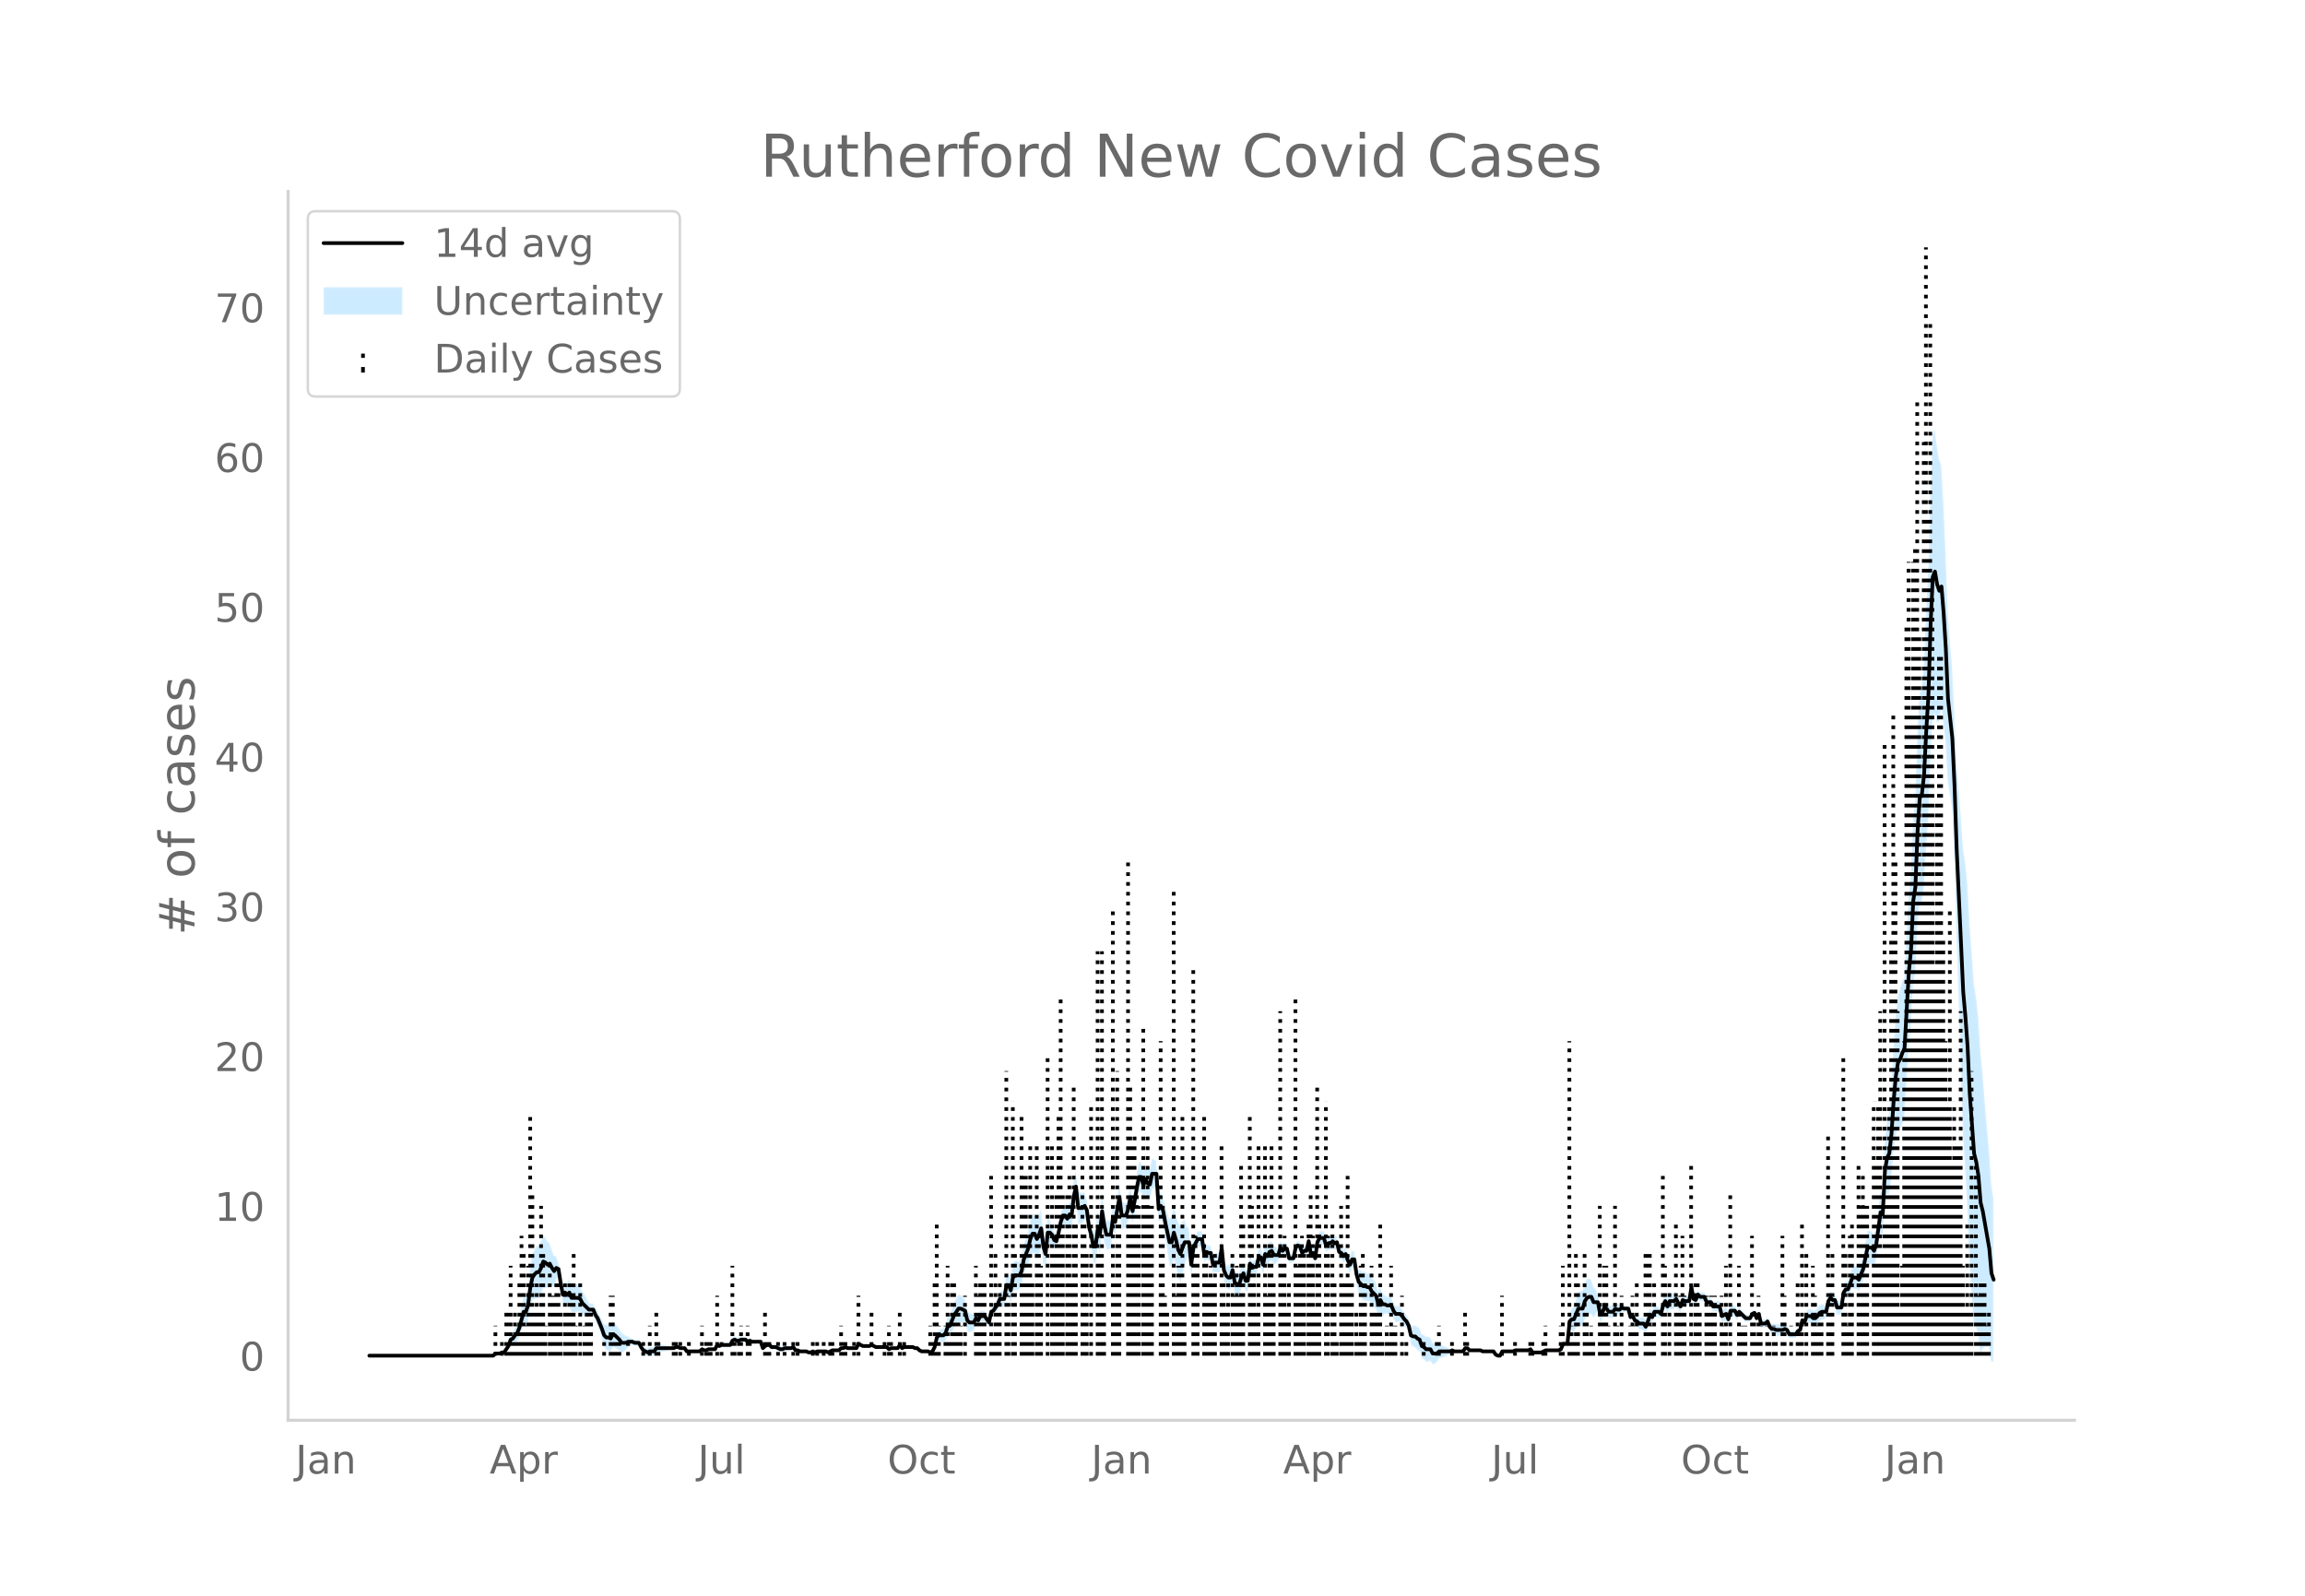 <svg height="864" viewBox="0 0 936 648" width="1248" xmlns="http://www.w3.org/2000/svg" xmlns:xlink="http://www.w3.org/1999/xlink"><defs><style>*{stroke-linecap:butt;stroke-linejoin:round}</style></defs><g id="figure_1"><path d="M0 648h936V0H0z" style="fill:#fff" id="patch_1"/><g id="axes_1"><path d="M117 576.72h725.4V77.76H117z" style="fill:none" id="patch_2"/><g id="PolyCollection_1"><defs><path d="M150.856-97.514H200.293l.882-.637.883.084.883.054.883-.334.883.065.882-1.05.883-.918.883-1.89.883.048.883-.81.882-.448.883-1.634.883-2.666.883-2.135.883.573.882-2.006.883-5.729.883-3.05.883-.497.883-.397.882.105.883-1.623.883-2.628.883.039.883.03.882-1.44.883.663.883.235.883-2.874.883-1.491.882 5.24.883 5.927.883-.17.883 1.517.883-.474.882 2.623.883.08.883-.08.883-.179.883.03.883 1.463.882.605.883.156.883-.256.883-.36.883.121.882 2.373.883 1.6.883 2.486.883 2.781.883 3.314.882 1.355.883.185.883.453.883-1.911.883.218.882.642.883.631.883.96.883-.645.883-.59.882-1.148.883-.597.883-.389.883.402.883.01.882-.01.883 1.904.883 1.385.883.502.883.553.882-.383.883.09.883.05.883-1.35.883-.103.882-.134.883-.174.883-.157.883-.205.883-.294.882-.036.883.009.883-.435.883-.09.883.348.882-.124.883-.241.883 1.544.883.125.883.085.883.06.882.044.883.027.883.015.883-.886.883.414.882-.075.883-.525.883-.04.883-.046.883-.053.882-1.439.883.534.883-.32.883.065.883.025.882-.013.883-.05.883-1.526.883-.284.883.445h.882l.883-.445.883-.077.883-.157.883.835.882-.514.883.37.883-.082.883-.103.883-.137.882-.205.883 3.11.883-.762.883-.39.883.029.882.925.883.01.883-.036.883.485.883.448.882.01.883-.5.883-.108.883-.164.883-.27.882-.44.883 1.36.883-.03.883.412.883.05.883.02.882-.006.883.492.883.055.883-.426.883.435.882-.48.883-.064.883-.087.883-.276.883-.035.882.406.883-.435.883-.386.883.036.883.03h.882l.883-.749.883.093.883-.34.883.466.882.016.883.003.883-.012.883-.026.883-1.619.882.459.883.424.883-.033.883-.06.883-.09.882-.417.883.413.883.435.883-.026.883-.03.882-.033.883-.039.883-.044.883.9.883-.446.882.014.883.005.883-.005.883-1.253.883 1.24.882-.464h3.532l.883.439h.882l.883.934.883.58.883.104.883.08.882.061.883.414.883-.411.883-1.738.883-3.226.882-.294.883.4.883.3.883-.552.883-2.06.882-.056.883-1.727.883-1.676.883-.916.883-1.04.882-.095.883.039.883-.053.883 3.568.883.55.882-.387.883-.48.883-2.25.883.663.883-1.964.882-.054.883-.002.883 1.27.883 1.176.883-4.503.882-.491.883-1.116.883-.865.883-1.626.883.309.882.137.883-4.711.883.497.883 2.33.883-4.613.882-.448.883.011.883-.49.883-1.773.883-4.462.883-1.8.882-1.766.883-3.143.883-1.605.883.06.883 2.236.882-1.771.883-3 .883 6.856.883 2.464.883-9.212.882-.89.883-.233.883 1.532.883-.015.883-3.672.882-3.881.883-1.895.883.533.883 1.527.883-1.376.882.697.883-7.08.883-3.444.883 8.694.883-.08.882-.246.883-1.488.883.69.883 6.654.883 3.659.882 6.087.883.951.883-6.808.883 2.415.883-9.521.882 5.222.883 2.864.883-.182.883-.303.883-7.291.882 1.12.883-5.154.883-3.625.883 7.437.883-.453.882-.677.883-2.538.883-4.545.883 5.648.883-4.137.883-4.94.882-3.827.883-.01.883 3.543.883-2.662.883 1.804.882.572.883-4.387.883-.306.883-.615.883 14.336.882-1.01.883 1.68.883 5.828.883 5.386.883 5.802.882.897.883-3.56.883 3.246.883 4.309.883 1.976.882-3.498.883-3.788.883-2.604.883-.631.883 8.742.882-8.208.883-2.534.883-2.014.883.055.883.051.882 6.381.883-1.33.883.49.883-.028.883 5.324.882-.64.883.124.883.027.883-6.308.883 9.587.882 2.638.883 1.025.883-.124.883-3.707.883 5.617.883.585.882.474.883-3.41.883-1.808.883 2.984.883-.131.882-6.99.883.36.883-.32.883.174.883-3.328.882.403.883 3.125.883-4.115.883.778.883-1.91.882-.391.883 1.673.883-.575.883-.933.883-2.834.882 1.099.883-1.07.883-.38.883 3.94.883.027.882-.371.883-4.219.883-.724.883.54.883 2.605.882-.9.883-.04.883-3.657.883 5.218.883-.422.882 2.291.883-6.304.883-1.494.883.09.883-.046.882 3.044.883-.846 1.766-.394v-.499l.883.803.882-.514.883 4.004.883.391.883 1.446.883-1.095.883 3.085.882 2.175.883-2.19.883-.142.883 6.847.883 3.905.882 1.44.883 1.177.883.092.883.224.883-.015.882 1.724.883.853.883.578.883 3.62.883-1.854.882 1.2.883-1.06.883.14.883-.079.883-.118.882 2.233.883 1.344.883-.105.883-.32.883.7.882 1.221.883.823.883 2.149.883 4.567.883.97.882.276.883 1.072.883.47.883 2.704.883.562.882 1 .883-.09.883-.325.883 1.432.883-.4.882-.566.883-1.512.883-.216.883-.265.883-.402.882-.419.883-.584.883-.607.883.281.883-.05.883-.064.882-.084.883-.055.883-1.206.883.029.883.867.882-.003.883-.006.883-.007.883-.01.883-.014.882.448h4.414l.883 1.414.883.547.883.124.883-1.755.882-.02.883-.022.883-.023.883-.026h.883l.882-.409.883.024.883.022.883.02.883.017.882-.054.883-.17.883-.73.883 1.357.883.043.882.036.883.03.883.027.883-.434.883-.435H632.866l.883-.434.883-1.753.883.217.883.128.883-7.138.882.244.883.71.883-1.41.883-1.416.883.456.882.213.883-2.755.883-1.186.883-.606.883-.476.882 1.493.883-1.054.883-1.755.883 4.469.883-.696.882-2.6.883.26.883 1.393.883.083.883.077.882-1.34.883.27.883-.304.883-1.314.883.251.882-.242.883-.349.883 3.708.883-.287.883 2.093.882.737.883 1.231.883.262.883.19.883 1.49.882-2.221.883-2.724.883.619.883-2.307.883-.146.882-.162.883.928.883-3.042.883-1.189.883 2.284.882-1.989.883.042.883-.094.883-1.259.883 1.353.883 1.13.882-2.867.883.333.883-.163.883-.242.883-5.356.882 4.721.883.435.883-2.207.883.888.883.009h.882l.883 2.208.883-.027.883-.172.883 1.94.882.157.883.133.883.114.883 3.965.883-.1.882-.24.883 2.346.883-3.652.883-.256.883-.36.882 1.657.883-1.51.883.606.883.815.883.83.882-.124.883-.233.883-1.743.883-.42.883 2.232.882-1.844.883 4.182.883.138.883.038.883-.831.882 2.29.883 1.082.883.172.883.628.883.128.882.075.883-.153.883-.806.883.293.883 1.274.883.063.882-.007.883-.078.883-1.731.883-.545.883-3.342.882 1.102.883-2.03.883.392.883.282.883.993.882.096.883-.765.883-1.297.883-.52.883-.237.882-.435.883-4.21.883-1.176.883 1.11.883.011.882 2.986.883-.08.883-.105.883-5.809.883-1.06.882.119.883-1.818.883-2.072.883.247.883.007.882 1.008.883-1.862.883-1.816.883-3.653.883-3.698.882.128.883-.357.883 1.23.883-2.532.883-5.935.882-5.214.883 1.636.883-14.73.883-2.67.883-.208.882-5.998.883-10.643.883-6.812.883-2.865.883.292.883-1.919.882-2.236.883-15.508.883-14.42.883-7.473.883-18.228.882-3.357.883-18.783.883-10.301.883-.182.883-6.158.882-15.173.883-11.761.883-24.938.883-16.276.883-2.052.882 3.48.883-.132.883-5.763.883 6.458.883 8.084.882 15.94.883 4.78.883 5.643.883 19.707.883 32.215.882 26.271.883 28.154.883 26.228.883 14.518.883 15.572.882 21.923.883 12.698.883 11.698.883 1.52.883 3.473.882 7.449.883-2.13.883-.835.883.185.883-.162.882 6.244.883-.435v-66.022l-.883-5.647-.882-13.739-.883-9.719-.883-10.24-.883-11.261-.883-9.081-.882-14.272-.883-7.822-.883-5.43-.883-12.629-.883-11.629-.882-16.305-.883-8.754-.883-5.465-.883-12.868-.883-11.812-.882-10.219-.883-19.914-.883-18.521-.883-10.865-.883-10.859-.882-24.894-.883-20.586-.883-15.262-.883-2.288-.883-5.346-.882-6.945-.883 2.292-.883 22.82-.883 32.405-.883 16.91-.882 20.448-.883 9.48-.883 3.294-.883 16.632-.883 26.395-.882 7.938-.883 21.737-.883 9.904-.883 16.857-.883 15.769-.882 1.24-.883 3.293-.883 2.899-.883 8.43-.883 13.17-.883 16.29-.882 9.641-.883 3.268-.883 7.755-.883 20.892-.883-.102-.882 7.818-.883 7.097-.883 2.68-.883-1.375-.883-.357-.882.128-.883 4.99-.883 5.035-.883 2.528-.883 2.483-.882-.73-.883.007-.883.247-.883 3.14-.883 2.527-.882.12-.883 1.545-.883 6.354-.883-.105-.883-.08-.882-3.096-.883.011-.883-.627-.883 1.43-.883 4.48-.882-.436-.883-.238-.883.35-.883 1.31-.883.971-.882.097-.883-.745-.883.282-.883.392-.883 3.183-.882-.635-.883 4.477-.883.324-.883.875-.883-.078-.882-.007-.883.063-.883-2.201-.883-.576-.883.063-.883-.153-.882.074-.883.129-.883-.242-.883.173-.883-.655-.882-2.055-.883.906-.883.039-.883.138-.883-3.637-.882 1.63-.883-2.112-.883.45-.883 1.732-.883-.234-.882-.123-.883-.908-.883-.923-.883-1.13-.883 1.095-.882-1.817-.883-.362-.883-.255-.883 3.298-.883-1.997-.882.628-.883.77-.883-3.855-.883.114-.883.133-.882.157-.883-1.536-.883-.171-.883-.028-.883-2.135h-.882l-.883.009-.883-.85-.883 2.137-.883-.434-.882-4.836-.883 5.938-.883-.242-.883-.162-.883-.536-.882 2.346-.883-1.477-.883-2.122-.883.478-.883-.094-.883.042-.882 2.356-.883-2.06-.883 2.286-.883 3.908-.883-.809-.882-.162-.883-.147-.883 2.038-.883-1.12-.883 2.49-.882 2.123-.883-1.117-.883.19-.883.263-.883-.507-.882-.132-.883-1.382-.883.582-.883-3.243-.883-.349-.882-.242-.883-.618-.883.424-.883-.304-.883-.6-.882 1.268-.883.077-.883.083-.883-1.213-.883-.61-.882 1.744-.883.174-.883-5.089-.883-1.754-.883-1.055-.882-2.85-.883-.476-.883.262-.883 1.421-.883 3.326-.882.213-.883.456-.883 2.928-.883 2.934-.883.71-.882 1.983-.883 11.106-.883.128-.883.218-.883 2.59-.883.435H627.57l-.883.434-.883.434-.883.027-.883.03-.882.037-.883.042-.883-1.25-.883.14-.883-.17-.882-.054-.883.018-.883.02-.883.021-.883.024-.882.46h-.883l-.883-.026-.883-.024-.883-.021-.882-.02-.883 1.72-.883.124-.883-.322-.883-1.192h-4.414l-.882-.421-.883-.013-.883-.01-.883-.008-.883-.006-.882-.003-.883-.87-.883.028-.883 1.401-.883-.055-.882-.084-.883-.064-.883-.05-.883-.587-.883.261-.883-.584-.882-.42-.883-.401-.883-.265-.883-.216-.883.226-.882-.566-.883-.4-.883-2.043-.883-.326-.883-.09-.882-.738-.883-.306-.883-2.509-.883-.4-.883-.664-.882.275-.883.101-.883-3.252-.883-1.326-.883-.915-.882-1.384-.883-1.039-.883-.32-.883-.104-.883-1.263-.882-2.111-.883-.118-.883-.08-.883-.728-.883-1.06-.882-2.275-.883 1.62-.883-3.33-.883-1.159-.883-.885-.882-1.75-.883-.016-.883-.645-.883.092-.883-.56-.882-.298-.883-2.177-.883-5.316-.883-.142-.883 2.154-.882-1.3-.883-2.128-.883.642-.883-1.16-.883-.478-.883-3.815-.882.355-.883-.935v.37l-1.766.475-.883.892-.882-3.038-.883-.047-.883.09-.883 1.982-.883 6.728-.882-2.053-.883.446-.883-5.207-.883 4.162-.883-.04-.882.838-.883-2.608-.883-.329-.883 1.014-.883 4.47-.882-.372-.883.028-.883-3.881-.883-.379-.883.667-.882-1.507-.883 3.248-.883-.933-.883-.575-.883-1.803-.882.477-.883 1.566-.883-.96-.883 4.574-.883-2.957-.882.403-.883 4.491-.883.174-.883.55-.883-3.116-.882 6.911-.883-.13-.883-3.098-.883 1.667-.883 2.671-.882-.394-.883-.284-.883-4.81-.883 2.376-.883-.125-.883-.712-.882-1.706-.883-8.658-.883 5.855-.883.028-.883.123-.882 1.098-.883-4.233-.883-.028-.883-.378-.883 1.275-.882-6.651-.883.051-.883.055-.883 1.461-.883.942-.882 5.693-.883-9.503-.883-.632-.883-2.604-.883.557-.882 1.714-.883-1.498-.883-3.511-.883-2.836-.883 4.26-.882.896-.883-2.885-.883-2.434-.883-3.729-.883-1.795-.882 1.597-.883-14.336-.883-.615-.883-.306-.883 4.302-.882-.297-.883-1.671-.883 2.551-.883-3.408-.883-.01-.882 4.861-.883 5.486-.883 4.551-.883-5.647-.883 5.012-.883 2.675-.882-.676-.883-.453-.883-7.334-.883 5.933-.883 5.27-.882-2.354-.883 6.61-.883-.303-.883-.182-.883-4.955-.882-6.073-.883 9.593-.883-1.929-.883 7.093-.883.952-.882-3.47-.883-2.424-.883-7.247-.883-2.785-.883.25-.882-.247-.883-.08-.883-8.682-.883 4.376-.883 8.559-.882-.173-.883 2.1-.883-1.08-.883.533-.883 3.319-.882 4.807-.883 3.278-.883-.883-.883-2.812-.883-1.97-.882-.891-.883 8.163-.883-3.617-.883-7.914-.883 2.213-.882 1.705-.883-2.108-.883.06-.883 2.739-.883 4.676-.882 2.578-.883 2.544-.883 5.095-.883 1.702-.883-.49-.883.01-.882 1.29-.883 5.814-.883-2.015-.883.497-.883 6.584-.882.137-.883.31-.883 2.717-.883 1.742-.883 1.49-.882.378-.883 4.185-.883-1.431-.883-1.336-.883-.002-.882-.054-.883 1.51-.883-1.074-.883 1.227-.883-.48-.882-.388-.883-1.187-.883-4.252-.883-.921-.883-.83-.882-.095-.883 1.566-.883 1.69-.883 2.668-.883 2.618-.882.812-.883 3.153-.883 1.186-.883.3-.883.4-.882 1.443-.883 4.593-.883 1.738-.883.458-.883-.456-.882.062-.883.08-.883.104-.883-.29-.883-.803h-.882l-.883-.43h-3.532l-.882.406-.883-1.367-.883 1.353-.883-.005-.883.005-.882.014-.883.424-.883-.839-.883-.044-.883-.038-.882-.033-.883-.03-.883-.026-.883-.435-.883-.455-.882.453-.883-.092-.883-.059-.883-.033-.883-.445-.882-.41-.883 1.857-.883-.027-.883-.011-.883.002-.882.016-.883-.402-.883.528-.883.093-.883.99h-.882l-.883.029-.883.037-.883.482-.883.434-.882-.463-.883-.035-.883-.276-.883-.088-.883-.063-.882.389-.883-.434-.883.442-.883.056-.883-.377-.882-.007-.883.02-.883.05-.883-.456-.883-.03-.883-1.246-.882.43-.883-.271-.883-.165-.883-.107-.883.368-.882.01-.883-.42-.883-.384-.883-.036-.883.01-.882-.813-.883.028-.883.48-.883.975-.883-2.103-.882-.205-.883-.136-.883-.104-.883-.08-.883-.5-.882.354-.883-.902-.883-.157-.883-.077-.883.424h-.882l-.883-.424-.883.585-.883 1.95-.883-.051-.882-.013-.883.025-.883.065-.883.55-.883-.336-.882 2.036-.883-.053-.883-.046-.883-.04-.883.344-.882-.075-.883-.454-.883.851-.883.015-.883.027-.882.043-.883.061-.883.085-.883.125-.883-1.063-.883-.24-.882-.125-.883-.52-.883-.09-.883.434-.883.009-.882-.036-.883-.294-.883-.205-.883-.158-.883-.173-.882-.134-.883-.104-.883 1.256-.883.05-.883.09-.882.486-.883-.315-.883-.367-.883-1.221-.883-1.572-.882-.01-.883.01-.883-.467-.883-.388-.883-.597-.882-.28-.883-.59-.883-.645-.883-1.647-.883-1.106-.882-1.095-.883-.65-.883 1.564-.883-.417-.883.186-.882-.383-.883-1.9-.883-1.562-.883-1.859-.883-1.005-.882-1.972-.883.122-.883-.361-.883-1.994-.883-1.58-.882-1.134-.883-2.013-.883-.838-.883-.178-.883-.08-.883.079-.882-1.721-.883 1.264-.883-.221-.883 1.568-.883-3.63-.882-6.054-.883-2.361-.883-.267-.883-2.372-.883-2.811-.882-.572-.883-1.707-.883-.83-.883 2.585-.883 1.851-.882.105-.883 1.342-.883 2.108-.883 5.639-.883 8.172-.882 3.207-.883.572-.883 3.948-.883 4.284-.883 2.71-.882 1.29-.883 1.796-.883.917-.883 3.323-.883 1.688-.882 1.557-.883.065-.883.534-.883.055-.883.083-.882 1.101H150.856z" id="me74d1a9538" style="stroke:#fff;stroke-opacity:.2"/></defs><g clip-path="url(#p28d15ed3c3)"><use style="fill:#089fff;fill-opacity:.2;stroke:#fff;stroke-opacity:.2" xlink:href="#me74d1a9538" y="648"/></g></g><g id="LineCollection_1"><path clip-path="url(#p28d15ed3c3)" d="M201.175 550.486v-12.163M203.824 550.486v-6.082M205.59 550.486v-18.245M206.472 550.486v-18.245M207.355 550.486v-36.49M208.238 550.486v-6.082M209.12 550.486v-18.245M210.003 550.486v-12.163M210.886 550.486v-30.408M211.769 550.486v-48.654M212.652 550.486v-42.572M213.535 550.486v-12.163M214.417 550.486v-36.49M215.3 550.486V453.18M216.183 550.486v-66.899M217.066 550.486v-18.245M217.949 550.486v-30.408M218.831 550.486v-18.245M219.714 550.486V489.67M220.597 550.486v-42.572M221.48 550.486v-12.163M223.245 550.486v-36.49M224.128 550.486V526.16M225.011 550.486V526.16M225.894 550.486v-30.408M226.777 550.486v-30.408M227.66 550.486v-18.245M229.425 550.486v-30.408M230.308 550.486v-18.245M231.19 550.486v-30.408M232.073 550.486v-30.408M232.956 550.486v-42.572M233.84 550.486v-12.163M235.605 550.486v-30.408M237.37 550.486v-12.163M238.253 550.486v-18.245M239.136 550.486v-18.245M240.019 550.486v-18.245M245.316 550.486v-6.082M247.964 550.486V526.16M248.847 550.486V526.16M249.73 550.486v-6.082M250.612 550.486v-6.082M251.495 550.486v-6.082M255.026 550.486v-6.082M261.206 550.486v-6.082M263.854 550.486v-12.163M266.503 550.486v-18.245M267.386 550.486v-6.082M273.565 550.486v-6.082M274.448 550.486v-6.082M276.214 550.486v-6.082M279.745 550.486v-6.082M285.042 550.486v-12.163M286.807 550.486v-6.082M287.69 550.486v-6.082M288.573 550.486v-6.082M291.221 550.486V526.16M292.987 550.486v-6.082M297.401 550.486v-36.49M298.284 550.486v-6.082M300.05 550.486v-6.082M300.932 550.486v-12.163M303.58 550.486v-12.163M304.463 550.486v-6.082M310.643 550.486v-18.245M311.526 550.486v-6.082M312.409 550.486v-6.082M315.94 550.486v-6.082M318.588 550.486v-6.082M322.12 550.486v-6.082M323.885 550.486v-6.082M330.065 550.486v-6.082M331.83 550.486v-6.082M334.479 550.486v-6.082M337.127 550.486v-6.082M338.01 550.486v-6.082M341.541 550.486v-12.163M342.424 550.486v-6.082M343.307 550.486v-6.082M346.838 550.486v-6.082M348.604 550.486V526.16M353.9 550.486v-18.245M359.197 550.486v-6.082M360.963 550.486v-12.163M361.846 550.486v-6.082M365.377 550.486v-18.245M367.142 550.486v-6.082M377.736 550.486v-12.163M378.619 550.486v-6.082M379.502 550.486v-30.408M380.385 550.486v-54.735M381.267 550.486v-12.163M383.916 550.486v-12.163M384.799 550.486v-36.49M385.681 550.486v-6.082M386.564 550.486v-30.408M387.447 550.486v-30.408M388.33 550.486v-18.245M389.213 550.486v-18.245M390.095 550.486v-12.163M391.861 550.486V526.16M396.275 550.486v-36.49M397.158 550.486V526.16M398.04 550.486v-30.408M398.923 550.486v-30.408M399.806 550.486v-30.408M402.455 550.486v-72.98M403.337 550.486v-6.082M404.22 550.486v-42.572M405.103 550.486v-18.245M405.986 550.486v-30.408M408.634 550.486V434.934M409.517 550.486V526.16M411.283 550.486V447.097M412.165 550.486v-42.572M414.814 550.486V453.18M415.697 550.486v-72.98M416.58 550.486v-72.98M417.462 550.486v-48.654M418.345 550.486v-85.144M419.228 550.486v-30.408M420.994 550.486v-85.144M421.876 550.486v-48.654M422.76 550.486v-36.49M425.408 550.486V428.852M427.173 550.486v-85.144M428.056 550.486v-42.572M428.939 550.486v-66.899M429.822 550.486V453.18M430.704 550.486v-145.96M431.587 550.486v-66.899M433.353 550.486v-66.899M434.236 550.486v-72.98M435.118 550.486v-30.408M436.001 550.486v-109.47M436.884 550.486v-54.735M439.532 550.486v-85.144M440.415 550.486v-54.735M441.298 550.486v-42.572M443.064 550.486V447.097M445.712 550.486V386.28M446.595 550.486v-42.572M447.478 550.486V386.28M448.36 550.486v-30.408M451.892 550.486V368.035M452.774 550.486v-30.408M453.657 550.486V434.934M454.54 550.486v-66.899M458.071 550.486V349.79M458.954 550.486v-109.47M459.837 550.486v-85.144M460.72 550.486v-91.225M461.603 550.486v-72.98M462.485 550.486V489.67M464.25 550.486V416.69M465.134 550.486v-66.899M466.017 550.486v-91.225M466.9 550.486V489.67M467.782 550.486V489.67M471.313 550.486V422.77M472.196 550.486V489.67M473.079 550.486V526.16M473.962 550.486v-18.245M476.61 550.486V361.953M477.493 550.486V526.16M478.376 550.486v-36.49M479.259 550.486v-36.49M480.141 550.486V453.18M481.024 550.486v-30.408M484.555 550.486V392.362M485.438 550.486v-48.654M486.321 550.486v-42.572M488.97 550.486V453.18M489.852 550.486v-42.572M490.735 550.486v-30.408M491.618 550.486v-36.49M492.5 550.486v-30.408M493.383 550.486v-42.572M496.032 550.486v-85.144M496.915 550.486v-30.408M497.797 550.486v-18.245M498.68 550.486v-30.408M500.446 550.486v-42.572M501.329 550.486V526.16M502.212 550.486v-36.49M503.094 550.486V526.16M503.977 550.486v-79.062M504.86 550.486v-54.735M507.508 550.486V453.18M508.391 550.486V489.67M509.274 550.486v-36.49M510.157 550.486v-18.245M511.04 550.486v-85.144M513.688 550.486v-85.144M514.57 550.486V526.16M515.454 550.486v-48.654M516.336 550.486v-85.144M517.22 550.486v-30.408M519.868 550.486v-139.88M520.75 550.486v-42.572M521.633 550.486v-48.654M522.516 550.486v-18.245M523.399 550.486v-30.408M526.047 550.486v-145.96M526.93 550.486v-36.49M527.813 550.486v-42.572M528.696 550.486v-48.654M529.578 550.486v-42.572M531.344 550.486v-54.735M532.227 550.486v-66.899M533.11 550.486v-48.654M533.992 550.486v-18.245M534.875 550.486v-109.47M535.758 550.486v-54.735M538.406 550.486V447.097M539.29 550.486v-48.654M541.055 550.486v-48.654M541.055 550.486v-54.735M541.938 550.486v-30.408M542.82 550.486v-6.082M544.586 550.486V489.67M545.469 550.486v-30.408M546.352 550.486v-30.408M547.235 550.486v-72.98M548.117 550.486v-30.408M549 550.486v-30.408M550.766 550.486v-18.245M551.649 550.486v-6.082M552.531 550.486v-36.49M553.414 550.486v-42.572M554.297 550.486v-30.408M556.945 550.486v-36.49M557.828 550.486v-18.245M558.711 550.486v-18.245M559.594 550.486V526.16M560.477 550.486v-54.735M561.36 550.486v-6.082M563.125 550.486v-12.163M564.008 550.486v-6.082M564.89 550.486v-36.49M565.773 550.486v-12.163M566.656 550.486v-12.163M569.305 550.486V526.16M571.07 550.486v-6.082M578.133 550.486v-6.082M583.43 550.486v-6.082M584.312 550.486v-12.163M589.61 550.486v-6.082M594.906 550.486v-18.245M595.789 550.486v-6.082M609.914 550.486V526.16M615.21 550.486v-6.082M621.39 550.486v-6.082M622.273 550.486v-6.082M626.687 550.486v-6.082M627.57 550.486v-12.163M633.75 550.486v-12.163M634.632 550.486v-36.49M637.28 550.486V422.77M638.163 550.486v-12.163M639.046 550.486v-6.082M639.929 550.486v-42.572M640.812 550.486v-30.408M643.46 550.486v-42.572M644.343 550.486v-18.245M645.226 550.486v-6.082M646.109 550.486v-12.163M646.991 550.486v-6.082M649.64 550.486V489.67M650.523 550.486v-18.245M651.405 550.486v-36.49M652.288 550.486v-36.49M653.171 550.486v-12.163M655.82 550.486V489.67M656.702 550.486v-12.163M657.585 550.486v-6.082M658.468 550.486V526.16M661.999 550.486v-12.163M662.882 550.486V526.16M663.765 550.486v-12.163M664.647 550.486v-30.408M668.179 550.486v-42.572M669.061 550.486v-42.572M669.944 550.486v-42.572M670.827 550.486v-12.163M671.71 550.486v-30.408M675.241 550.486v-72.98M676.124 550.486v-36.49M677.89 550.486v-30.408M680.538 550.486v-54.735M681.42 550.486v-18.245M682.304 550.486V526.16M683.186 550.486v-48.654M684.07 550.486V526.16M686.718 550.486v-79.062M687.6 550.486v-6.082M688.483 550.486v-30.408M689.366 550.486v-30.408M690.249 550.486v-18.245M692.897 550.486V526.16M693.78 550.486v-18.245M694.663 550.486V526.16M695.546 550.486V526.16M696.428 550.486V526.16M699.077 550.486V526.16M699.96 550.486v-12.163M700.842 550.486v-36.49M702.608 550.486v-66.899M706.14 550.486v-36.49M707.022 550.486v-12.163M707.905 550.486v-12.163M708.788 550.486v-12.163M711.436 550.486v-48.654M712.319 550.486v-18.245M713.202 550.486v-6.082M714.084 550.486V526.16M714.967 550.486v-12.163M717.616 550.486v-12.163M718.498 550.486v-6.082M720.264 550.486v-12.163M721.147 550.486v-6.082M723.795 550.486v-48.654M724.678 550.486V526.16M727.327 550.486v-12.163M729.975 550.486v-30.408M730.858 550.486v-12.163M731.74 550.486v-54.735M733.506 550.486v-42.572M736.155 550.486v-36.49M737.037 550.486V526.16M737.92 550.486v-12.163M738.803 550.486v-18.245M739.686 550.486v-18.245M742.334 550.486v-91.225M743.217 550.486v-30.408M744.1 550.486v-42.572M748.514 550.486V428.852M749.397 550.486v-42.572M750.28 550.486v-12.163M751.162 550.486v-48.654M752.045 550.486v-54.735M754.693 550.486v-79.062M755.576 550.486V489.67M756.459 550.486v-72.98M757.342 550.486V489.67M758.225 550.486V489.67M760.873 550.486V447.097M761.756 550.486v-79.062M762.639 550.486V447.097M763.521 550.486v-139.88M764.404 550.486v-42.572M765.287 550.486v-249.35M766.17 550.486v-72.98M767.053 550.486V447.097M767.935 550.486V380.198M768.818 550.486V288.973M769.701 550.486V349.79M770.584 550.486v-139.88M771.467 550.486v-18.245M772.35 550.486v-36.49M773.232 550.486V422.77M774.115 550.486V252.483M774.998 550.486v-322.33M775.88 550.486V288.973M776.764 550.486v-322.33M777.646 550.486V222.074M778.53 550.486V161.257M779.412 550.486V258.564M780.295 550.486V355.872M781.178 550.486V179.502M782.06 550.486V100.44M782.943 550.486V209.911M783.826 550.486V130.85M784.709 550.486V240.32M785.592 550.486V392.362M786.474 550.486V325.463M787.357 550.486v-285.84M788.24 550.486v-285.84M789.123 550.486V380.198M790.006 550.486V422.77M790.888 550.486V447.097M791.771 550.486V368.035M792.654 550.486v-79.062M793.537 550.486V447.097M794.42 550.486v-85.144M795.302 550.486v-85.144M796.185 550.486v-139.88M797.068 550.486v-36.49M797.95 550.486v-18.245M798.834 550.486v-54.735M799.716 550.486v-18.245M800.6 550.486V434.934M802.365 550.486v-79.062M803.248 550.486V526.16M804.13 550.486v-30.408M805.013 550.486v-30.408M805.896 550.486v-30.408M806.779 550.486v-12.163M807.662 550.486v-18.245M809.427 550.486" style="fill:none;stroke:#000;stroke-dasharray:1.5,2.475;stroke-dashoffset:0;stroke-width:1.5"/></g><path clip-path="url(#p28d15ed3c3)" d="M149.973 550.486h50.32l.882-.869h1.766l.883-.434h.883l1.765-2.607.883-2.606.883-.434.883-1.304.882-.868.883-2.173 1.766-6.516h.883l.882-2.606.883-6.95.883-4.345.883-1.303.883-.869h.882l.883-1.737.883-2.607.883.435.883.868.882-.434.883 1.738.883 1.303.883-1.303.883.434.882 5.647.883 4.779.883-.869.883.869.883-.869.882 2.172h2.649l.883.434.883 1.738 2.648 2.607h1.766l.882 2.172.883 1.303 1.766 4.344.883 2.606.882.87h.883l.883.434.883-1.738.883.434 1.765 1.738.883 1.303h1.766l.882-.434h1.766l.883.434h1.765l.883 1.738.883 1.303 1.766.869.882-.435h1.766l.883-1.303h7.062l.883-.434h.883l.883.434h1.765l.883 1.303h5.297l.883-.868.883.434h.882l.883-.434h2.649l.882-1.738.883.434.883-.434h3.531l.883-1.738.883-.434.883.434h.882l.883-.434h1.766l.883.869.882-.435.883.435h3.531l.883 2.606.883-.869.883-.434h.883l.882.869h1.766l1.766.869h.882l.883-.435h2.649l.882-.434.883 1.303h.883l.883.434h2.648l.883.435h.883l.883-.435.883.435.882-.435h3.532l.882.435 1.766-.869h2.648l.883-.869h.883l.883-.434.883.434h3.53l.884-1.737 1.765.868h2.649l.882-.434 1.766.869h4.414l.883.869.883-.435h2.648l.883-1.303.883 1.303.882-.434h3.532l.883.434h.882l.883.87.883.433h2.648l.883.435.883-.435.883-1.737.883-3.91.882-.869h1.766l.883-.868.883-2.607.882-.434 1.766-4.344 1.766-2.607h.882l1.766.869.883 3.91.883.868h1.765l.883-1.737.883.869.883-1.738h1.765l1.766 2.606.883-4.344.882-.434 1.766-2.606.883-2.173h1.765l.883-5.647h.883l.883 2.172.883-5.213.882-.868h1.766l.883-1.738.883-4.779 1.765-4.344.883-3.91.883-2.171h.883l.883 2.172.882-1.738.883-2.606.883 7.385.883 3.04.883-8.688h.882l.883.87.883 2.171.883.434.883-3.475.882-4.344.883-2.606h.883l.883 1.303.883-1.738.882.435.883-7.82.883-3.91.883 8.689h1.765l.883-.869.883 1.738.883 6.95.883 3.041.882 4.779h.883l.883-6.951.883 2.172.883-9.557.882 5.647.883 3.91h1.766l.883-6.95.882 1.737 1.766-9.991.883 7.385h1.765l.883-2.607.883-4.778.883 5.647.883-4.344.883-5.213.882-4.344h.883l.883 3.475.883-2.606.883 1.737.882.435.883-4.344h1.766l.883 14.335.882-1.303.883 1.738.883 4.778 1.766 8.254h.882l.883-3.91.883 3.041.883 3.91.883 1.737.882-2.606.883-2.172h1.766l.883 9.122.882-6.95 1.766-3.475h1.766l.882 6.516.883-1.303.883.434h.883l.883 4.778.882-.868h1.766l.883-6.082.883 9.122.882 2.173.883.868h.883l.883-3.04.883 5.212 1.765.87.883-3.042.883-1.737.883 3.04h.883l.882-6.95.883 1.738.883-.435h.883l.883-3.91h.882l.883 3.041.883-4.344.883.87.883-1.738.882-.435.883 1.738h1.766l.883-3.041.882 1.303.883-.869h.883l.883 3.91h1.765l.883-4.344.883-.869.883.435.883 2.606.882-.869h.883l.883-3.91.883 5.213.883-.434.882 2.172.883-6.516.883-1.738h1.766l.882 3.041.883-.869 1.766-.434v-.435l.883.87.882-.435.883 3.91.883.434.883 1.303.883-.869.883 2.607.882 1.737.883-2.172h.883l.883 6.082.883 3.041 1.765 1.738h.883l.883.434h.883l.882 1.738 1.766 1.737.883 3.476.883-1.738.882 1.738h.883l.883.434h1.766l.882 2.172.883 1.303h1.766l.883.869.882 1.303.883.87.883 1.737.883 3.91.883.434h.882l.883.869.883.434.883 2.606.883.435.882.869h1.766l.883 1.737h1.765l.883-.869h4.414l.883-.434.883.434h3.531l.883-1.303h.883l.883.87h4.414l.882.433h4.414l.883 1.304.883.434h.883l.883-1.738h4.414l.882-.434h5.297l.883-.434.883 1.303h3.531l1.766-.869h5.296l.883-.434.883-2.172h1.766l.883-9.123.882-.869h.883l1.766-4.344h1.765l.883-3.04.883-1.304.883-.434h.883l.882 2.172h1.766l.883 4.778.883-.434.882-2.172.883.434.883 1.303h1.766l.882-1.303.883.435h.883l.883-.87.883.435h1.765l.883 3.475.883-.434.883 1.738.882.434.883.869h1.766l.883 1.303.882-2.172.883-2.606.883.868.883-2.172h1.765l.883.87.883-3.476.883-1.738.883 2.172.882-2.172h1.766l.883-.869.883 1.738.883 1.303.882-2.606.883.434h1.766l.883-5.647.882 4.778.883.435.883-2.172.883.869h1.765l.883 2.172h1.766l.883 1.737h2.648l.883 3.91 1.765-.869.883 2.172.883-3.475h1.766l.882 1.738.883-1.304 2.649 2.607h1.765l.883-1.738.883-.434.883 2.172.882-1.738.883 3.91h1.766l.883-.869.882 2.172.883.869h.883l.883.434h2.648l.883-.434.883.434.883 1.738h2.648l.883-1.303.883-.435.883-3.91.882.87.883-2.607h1.766l.883.869h.882l.883-.869.883-1.303.883-.435h1.765l.883-4.344.883-1.303.883.869h.883l.882 3.04h1.766l.883-6.08.883-1.304h.882l.883-2.172.883-2.607h1.766l.882.87 1.766-4.345 1.766-8.688h1.765l.883 1.303.883-2.606 1.765-13.033.883.87.883-17.811.883-5.213.883-1.738.882-7.82.883-13.466.883-9.991.883-5.648.883-1.303.883-2.606.882-1.738 1.766-31.277.883-8.688.883-19.983.882-5.647.883-22.59.883-13.466.883-1.738.883-7.82.882-17.81.883-14.335.883-28.671.883-19.549.883-2.172.882 5.213.883 2.607.883-1.738.883 10.86.883 14.336.882 20.417 1.766 16.073.883 19.114.883 26.064 1.765 38.228.883 19.549.883 9.99.883 12.164.882 19.114 1.766 24.327.883 3.475.883 5.648.882 10.86.883 3.475 2.649 15.204.882 9.992.883 2.606h0" style="fill:none;stroke:#000;stroke-linecap:round;stroke-width:1.5" id="line2d_1"/><path d="M117 576.72V77.76" style="fill:none;stroke:#d3d3d3;stroke-linecap:square;stroke-linejoin:miter;stroke-width:1.25" id="patch_3"/><path d="M117 576.72h725.4" style="fill:none;stroke:#d3d3d3;stroke-linecap:square;stroke-linejoin:miter;stroke-width:1.25" id="patch_4"/><g id="matplotlib.axis_1"><g id="xtick_1"><g style="fill:#696969" transform="matrix(.16 0 0 -.16 119.984 598.378)" id="text_1"><defs><path d="M9.813 72.906h9.859V5.078q0-13.187-5-19.14-5-5.954-16.094-5.954h-3.75v8.297h3.078q6.531 0 9.219 3.672Q9.813-4.39 9.813 5.078z" id="DejaVuSans-74"/><path d="M34.281 27.484q-10.89 0-15.093-2.484-4.204-2.484-4.204-8.5 0-4.781 3.157-7.594 3.156-2.797 8.562-2.797 7.485 0 12 5.297 4.516 5.297 4.516 14.078v2zm17.922 3.72V0H43.22v8.297Q40.14 3.328 35.547.953q-4.594-2.375-11.234-2.375-8.391 0-13.36 4.719Q6 8.016 6 15.922q0 9.219 6.172 13.906 6.187 4.688 18.437 4.688h12.61v.89q0 6.203-4.078 9.594-4.078 3.39-11.453 3.39-4.688 0-9.141-1.124-4.438-1.125-8.531-3.375v8.312q4.921 1.906 9.562 2.844 4.64.953 9.031.953 11.875 0 17.735-6.156 5.86-6.14 5.86-18.64z" id="DejaVuSans-97"/><path d="M54.89 33.016V0h-8.984v32.719q0 7.765-3.031 11.61-3.031 3.858-9.078 3.858-7.281 0-11.484-4.64-4.204-4.625-4.204-12.64V0H9.08v54.688h9.03v-8.5q3.235 4.937 7.594 7.374Q30.078 56 35.797 56q9.422 0 14.25-5.828 4.844-5.828 4.844-17.156z" id="DejaVuSans-110"/></defs><use xlink:href="#DejaVuSans-74"/><use x="29.492" xlink:href="#DejaVuSans-97"/><use x="90.771" xlink:href="#DejaVuSans-110"/></g></g><g id="xtick_2"><g style="fill:#696969" transform="matrix(.16 0 0 -.16 198.812 598.378)" id="text_2"><defs><path d="M34.188 63.188 20.797 26.906h26.812zm-5.579 9.718h11.188L67.578 0h-10.25l-6.64 18.703h-32.86L11.188 0H.78z" id="DejaVuSans-65"/><path d="M18.11 8.203v-29H9.077v75.484h9.031v-8.296q2.844 4.875 7.157 7.234Q29.594 56 35.594 56q9.968 0 16.187-7.906 6.235-7.907 6.235-20.797T51.78 6.484q-6.218-7.906-16.187-7.906-6 0-10.328 2.375-4.313 2.375-7.157 7.25zm30.578 19.094q0 9.906-4.079 15.547-4.078 5.64-11.203 5.64-7.14 0-11.218-5.64-4.079-5.64-4.079-15.547 0-9.906 4.078-15.547 4.079-5.64 11.22-5.64 7.124 0 11.202 5.64t4.078 15.547z" id="DejaVuSans-112"/><path d="M41.11 46.297q-1.516.875-3.297 1.281Q36.03 48 33.89 48q-7.625 0-11.703-4.953-4.079-4.953-4.079-14.234V0H9.08v54.688h9.03v-8.5q2.844 4.984 7.375 7.39Q30.031 56 36.531 56q.922 0 2.047-.125 1.125-.11 2.484-.36z" id="DejaVuSans-114"/></defs><use xlink:href="#DejaVuSans-65"/><use x="68.408" xlink:href="#DejaVuSans-112"/><use x="131.885" xlink:href="#DejaVuSans-114"/></g></g><g id="xtick_3"><g style="fill:#696969" transform="matrix(.16 0 0 -.16 283.334 598.378)" id="text_3"><defs><path d="M8.5 21.578v33.11h8.984V21.922q0-7.766 3.016-11.656 3.031-3.875 9.094-3.875 7.265 0 11.484 4.64 4.234 4.64 4.234 12.656v31h8.985V0h-8.984v8.406Q42.047 3.422 37.718 1q-4.313-2.422-10.032-2.422-9.421 0-14.312 5.86Q8.5 10.296 8.5 21.578zM31.11 56z" id="DejaVuSans-117"/><path d="M9.422 75.984h8.984V0H9.422z" id="DejaVuSans-108"/></defs><use xlink:href="#DejaVuSans-74"/><use x="29.492" xlink:href="#DejaVuSans-117"/><use x="92.871" xlink:href="#DejaVuSans-108"/></g></g><g id="xtick_4"><g style="fill:#696969" transform="matrix(.16 0 0 -.16 360.372 598.378)" id="text_4"><defs><path d="M39.406 66.219q-10.75 0-17.078-8.016-6.312-8-6.312-21.828 0-13.766 6.312-21.781 6.328-8 17.078-8 10.735 0 17.016 8 6.281 8.015 6.281 21.781 0 13.828-6.281 21.828-6.281 8.016-17.016 8.016zm0 8q15.328 0 24.5-10.281 9.188-10.282 9.188-27.563 0-17.234-9.188-27.516-9.172-10.28-24.5-10.28-15.375 0-24.593 10.25-9.204 10.265-9.204 27.546t9.204 27.563q9.218 10.28 24.593 10.28z" id="DejaVuSans-79"/><path d="M48.781 52.594v-8.407q-3.812 2.11-7.64 3.157-3.828 1.047-7.735 1.047-8.75 0-13.593-5.547-4.829-5.532-4.829-15.547 0-10.016 4.829-15.563 4.843-5.53 13.593-5.53 3.907 0 7.735 1.046 3.828 1.047 7.64 3.156V2.094Q45.016.344 40.984-.531q-4.015-.89-8.562-.89-12.36 0-19.64 7.765-7.266 7.765-7.266 20.953 0 13.375 7.343 21.031Q20.22 56 33.016 56q4.14 0 8.093-.86 3.953-.843 7.672-2.546z" id="DejaVuSans-99"/><path d="M18.313 70.219V54.688h18.5v-6.985h-18.5V18.016q0-6.688 1.828-8.594 1.828-1.906 7.453-1.906h9.218V0h-9.218q-10.407 0-14.36 3.875-3.953 3.89-3.953 14.14v29.688H2.687v6.984h6.594V70.22z" id="DejaVuSans-116"/></defs><use xlink:href="#DejaVuSans-79"/><use x="78.711" xlink:href="#DejaVuSans-99"/><use x="133.691" xlink:href="#DejaVuSans-116"/></g></g><g id="xtick_5"><g style="fill:#696969" transform="matrix(.16 0 0 -.16 443.09 598.378)" id="text_5"><use xlink:href="#DejaVuSans-74"/><use x="29.492" xlink:href="#DejaVuSans-97"/><use x="90.771" xlink:href="#DejaVuSans-110"/></g></g><g id="xtick_6"><g style="fill:#696969" transform="matrix(.16 0 0 -.16 521.035 598.378)" id="text_6"><use xlink:href="#DejaVuSans-65"/><use x="68.408" xlink:href="#DejaVuSans-112"/><use x="131.885" xlink:href="#DejaVuSans-114"/></g></g><g id="xtick_7"><g style="fill:#696969" transform="matrix(.16 0 0 -.16 605.558 598.378)" id="text_7"><use xlink:href="#DejaVuSans-74"/><use x="29.492" xlink:href="#DejaVuSans-117"/><use x="92.871" xlink:href="#DejaVuSans-108"/></g></g><g id="xtick_8"><g style="fill:#696969" transform="matrix(.16 0 0 -.16 682.596 598.378)" id="text_8"><use xlink:href="#DejaVuSans-79"/><use x="78.711" xlink:href="#DejaVuSans-99"/><use x="133.691" xlink:href="#DejaVuSans-116"/></g></g><g id="xtick_9"><g style="fill:#696969" transform="matrix(.16 0 0 -.16 765.314 598.378)" id="text_9"><use xlink:href="#DejaVuSans-74"/><use x="29.492" xlink:href="#DejaVuSans-97"/><use x="90.771" xlink:href="#DejaVuSans-110"/></g></g></g><g id="matplotlib.axis_2"><g id="ytick_1"><g style="fill:#696969" transform="matrix(.16 0 0 -.16 97.32 556.565)" id="text_10"><defs><path d="M31.781 66.406q-7.61 0-11.453-7.5Q16.5 51.422 16.5 36.375q0-14.984 3.828-22.484 3.844-7.5 11.453-7.5 7.672 0 11.5 7.5 3.844 7.5 3.844 22.484 0 15.047-3.844 22.531-3.828 7.5-11.5 7.5zm0 7.813q12.266 0 18.735-9.703 6.468-9.688 6.468-28.141 0-18.406-6.468-28.11-6.47-9.687-18.735-9.687-12.25 0-18.718 9.688-6.47 9.703-6.47 28.109 0 18.453 6.47 28.14Q19.53 74.22 31.78 74.22z" id="DejaVuSans-48"/></defs><use xlink:href="#DejaVuSans-48"/></g></g><g id="ytick_2"><g style="fill:#696969" transform="matrix(.16 0 0 -.16 87.14 495.748)" id="text_11"><defs><path d="M12.406 8.297h16.11v55.625l-17.532-3.516v8.985l17.438 3.515h9.86V8.296H54.39V0H12.406z" id="DejaVuSans-49"/></defs><use xlink:href="#DejaVuSans-49"/><use x="63.623" xlink:href="#DejaVuSans-48"/></g></g><g id="ytick_3"><g style="fill:#696969" transform="matrix(.16 0 0 -.16 87.14 434.93)" id="text_12"><defs><path d="M19.188 8.297h34.421V0H7.33v8.297q5.609 5.812 15.296 15.594 9.703 9.797 12.188 12.64 4.734 5.313 6.609 9 1.89 3.688 1.89 7.25 0 5.813-4.078 9.469-4.078 3.672-10.625 3.672-4.64 0-9.797-1.61-5.14-1.609-11-4.89v9.969Q13.767 71.78 18.938 73q5.188 1.219 9.485 1.219 11.328 0 18.062-5.672 6.735-5.656 6.735-15.125 0-4.5-1.688-8.531-1.672-4.016-6.125-9.485-1.218-1.422-7.765-8.187-6.532-6.766-18.453-18.922z" id="DejaVuSans-50"/></defs><use xlink:href="#DejaVuSans-50"/><use x="63.623" xlink:href="#DejaVuSans-48"/></g></g><g id="ytick_4"><g style="fill:#696969" transform="matrix(.16 0 0 -.16 87.14 374.114)" id="text_13"><defs><path d="M40.578 39.313Q47.656 37.797 51.625 33q3.984-4.781 3.984-11.813 0-10.78-7.422-16.703-7.421-5.906-21.093-5.906-4.578 0-9.438.906-4.86.907-10.031 2.72v9.515q4.094-2.39 8.969-3.61 4.89-1.218 10.218-1.218 9.266 0 14.125 3.656 4.86 3.656 4.86 10.64 0 6.454-4.516 10.079-4.515 3.64-12.562 3.64h-8.5v8.11h8.89q7.266 0 11.125 2.906 3.86 2.906 3.86 8.375 0 5.61-3.985 8.61-3.968 3.015-11.39 3.015-4.063 0-8.703-.89-4.641-.876-10.203-2.72v8.782q5.624 1.562 10.53 2.344 4.907.78 9.25.78 11.235 0 17.766-5.109 6.547-5.093 6.547-13.78 0-6.063-3.468-10.235-3.47-4.172-9.86-5.782z" id="DejaVuSans-51"/></defs><use xlink:href="#DejaVuSans-51"/><use x="63.623" xlink:href="#DejaVuSans-48"/></g></g><g id="ytick_5"><g style="fill:#696969" transform="matrix(.16 0 0 -.16 87.14 313.297)" id="text_14"><defs><path d="M37.797 64.313 12.89 25.39h24.906zm-2.594 8.593H47.61V25.391h10.407v-8.203H47.609V0h-9.812v17.188H4.89v9.515z" id="DejaVuSans-52"/></defs><use xlink:href="#DejaVuSans-52"/><use x="63.623" xlink:href="#DejaVuSans-48"/></g></g><g id="ytick_6"><g style="fill:#696969" transform="matrix(.16 0 0 -.16 87.14 252.48)" id="text_15"><defs><path d="M10.797 72.906h38.719v-8.312H19.828v-17.86q2.14.735 4.281 1.094 2.157.36 4.313.36 12.203 0 19.328-6.688 7.14-6.688 7.14-18.11 0-11.765-7.328-18.296-7.328-6.516-20.656-6.516-4.593 0-9.36.781-4.75.782-9.827 2.344v9.922q4.39-2.39 9.078-3.563 4.687-1.171 9.906-1.171 8.453 0 13.375 4.437 4.938 4.438 4.938 12.063 0 7.609-4.938 12.047-4.922 4.453-13.375 4.453-3.953 0-7.89-.875-3.922-.875-8.016-2.735z" id="DejaVuSans-53"/></defs><use xlink:href="#DejaVuSans-53"/><use x="63.623" xlink:href="#DejaVuSans-48"/></g></g><g id="ytick_7"><g style="fill:#696969" transform="matrix(.16 0 0 -.16 87.14 191.663)" id="text_16"><defs><path d="M33.016 40.375q-6.641 0-10.532-4.547-3.875-4.531-3.875-12.437 0-7.86 3.875-12.438 3.891-4.562 10.532-4.562 6.64 0 10.515 4.562 3.875 4.578 3.875 12.438 0 7.906-3.875 12.437-3.875 4.547-10.515 4.547zm19.578 30.922v-8.984q-3.719 1.75-7.5 2.671-3.782.938-7.5.938-9.766 0-14.922-6.594-5.14-6.594-5.875-19.922 2.875 4.25 7.219 6.516 4.359 2.266 9.578 2.266 10.984 0 17.36-6.672 6.374-6.657 6.374-18.125 0-11.235-6.64-18.032-6.641-6.78-17.672-6.78-12.657 0-19.344 9.687-6.688 9.703-6.688 28.109 0 17.281 8.204 27.563 8.203 10.28 22.015 10.28 3.719 0 7.5-.734t7.89-2.187z" id="DejaVuSans-54"/></defs><use xlink:href="#DejaVuSans-54"/><use x="63.623" xlink:href="#DejaVuSans-48"/></g></g><g id="ytick_8"><g style="fill:#696969" transform="matrix(.16 0 0 -.16 87.14 130.846)" id="text_17"><defs><path d="M8.203 72.906h46.875v-4.203L28.61 0H18.312L43.22 64.594H8.203z" id="DejaVuSans-55"/></defs><use xlink:href="#DejaVuSans-55"/><use x="63.623" xlink:href="#DejaVuSans-48"/></g></g><g style="fill:#696969" transform="matrix(0 -.2 -.2 0 78.98 379.813)" id="text_18"><defs><path d="M51.125 44H36.922l-4.11-16.313h14.313zm-7.328 27.781-5.078-20.265h14.265L58.11 71.78h7.813L60.89 51.516h15.234V44h-17.14l-4-16.313h15.53V20.22H53.079L48 0h-7.813l5.032 20.219H30.906L25.875 0h-7.86l5.079 20.219H7.719v7.468h17.187L29 44H13.281v7.516h17.625l4.985 20.265z" id="DejaVuSans-35"/><path d="M30.61 48.39q-7.22 0-11.422-5.64-4.204-5.64-4.204-15.453 0-9.813 4.172-15.453 4.188-5.64 11.453-5.64 7.188 0 11.375 5.655 4.203 5.672 4.203 15.438 0 9.719-4.203 15.406-4.187 5.688-11.375 5.688zm0 7.61q11.718 0 18.406-7.625 6.703-7.61 6.703-21.078 0-13.422-6.703-21.078-6.688-7.64-18.407-7.64-11.765 0-18.437 7.64-6.656 7.656-6.656 21.078 0 13.469 6.656 21.078Q18.844 56 30.609 56z" id="DejaVuSans-111"/><path d="M37.11 75.984V68.5h-8.594q-4.828 0-6.72-1.953-1.874-1.953-1.874-7.031v-4.828h14.797v-6.985H19.922V0H10.89v47.703H2.297v6.984h8.594V58.5q0 9.125 4.25 13.297 4.25 4.187 13.468 4.187z" id="DejaVuSans-102"/><path d="M44.281 53.078v-8.5q-3.797 1.953-7.906 2.922-4.094.984-8.5.984-6.688 0-10.031-2.047-3.344-2.046-3.344-6.156 0-3.125 2.39-4.906 2.391-1.781 9.626-3.39l3.078-.688q9.562-2.047 13.593-5.781 4.032-3.735 4.032-10.422 0-7.625-6.032-12.078-6.03-4.438-16.578-4.438-4.39 0-9.156.86Q10.688.296 5.422 2v9.281q4.984-2.594 9.812-3.89 4.829-1.282 9.579-1.282 6.343 0 9.75 2.172 3.421 2.172 3.421 6.125 0 3.656-2.468 5.61-2.453 1.953-10.813 3.765l-3.125.735q-8.344 1.75-12.062 5.39-3.704 3.64-3.704 9.985 0 7.718 5.47 11.906Q16.75 56 26.811 56q4.97 0 9.36-.734 4.406-.72 8.11-2.188z" id="DejaVuSans-115"/><path d="M56.203 29.594v-4.39H14.891q.593-9.282 5.593-14.142 5-4.859 13.938-4.859 5.172 0 10.031 1.266 4.86 1.265 9.656 3.812v-8.5Q49.266.734 44.187-.344 39.11-1.422 33.892-1.422q-13.094 0-20.735 7.61-7.64 7.625-7.64 20.625 0 13.421 7.25 21.296Q20.016 56 32.328 56q11.031 0 17.453-7.11 6.422-7.093 6.422-19.296zm-8.984 2.64q-.094 7.36-4.125 11.75-4.032 4.407-10.672 4.407-7.516 0-12.031-4.25-4.516-4.25-5.203-11.97z" id="DejaVuSans-101"/></defs><use xlink:href="#DejaVuSans-35"/><use x="83.789" xlink:href="#DejaVuSans-32"/><use x="115.576" xlink:href="#DejaVuSans-111"/><use x="176.758" xlink:href="#DejaVuSans-102"/><use x="211.963" xlink:href="#DejaVuSans-32"/><use x="243.75" xlink:href="#DejaVuSans-99"/><use x="298.73" xlink:href="#DejaVuSans-97"/><use x="360.01" xlink:href="#DejaVuSans-115"/><use x="412.109" xlink:href="#DejaVuSans-101"/><use x="473.633" xlink:href="#DejaVuSans-115"/></g></g><g style="fill:#696969" transform="matrix(.24 0 0 -.24 308.75 71.76)" id="text_19"><defs><path d="M44.39 34.188q3.172-1.079 6.172-4.594 3-3.516 6.032-9.672L66.609 0H56l-9.313 18.703q-3.624 7.328-7.015 9.719-3.39 2.39-9.25 2.39h-10.75V0h-9.86v72.906h22.266q12.5 0 18.656-5.234 6.157-5.219 6.157-15.766 0-6.89-3.203-11.437-3.204-4.532-9.297-6.282zM19.673 64.797V38.922h12.406q7.125 0 10.766 3.297 3.64 3.297 3.64 9.687 0 6.39-3.64 9.64-3.64 3.25-10.766 3.25z" id="DejaVuSans-82"/><path d="M54.89 33.016V0h-8.984v32.719q0 7.765-3.031 11.61-3.031 3.858-9.078 3.858-7.281 0-11.484-4.64-4.204-4.625-4.204-12.64V0H9.08v75.984h9.03V46.188q3.235 4.937 7.594 7.374Q30.078 56 35.797 56q9.422 0 14.25-5.828 4.844-5.828 4.844-17.156z" id="DejaVuSans-104"/><path d="M45.406 46.39v29.594h8.985V0h-8.985v8.203Q42.578 3.328 38.25.953q-4.313-2.375-10.375-2.375-9.906 0-16.14 7.906-6.22 7.922-6.22 20.813 0 12.89 6.22 20.797Q17.968 56 27.874 56q6.063 0 10.375-2.375 4.328-2.36 7.156-7.234zm-30.61-19.093q0-9.906 4.079-15.547 4.078-5.64 11.203-5.64 7.125 0 11.219 5.64 4.11 5.64 4.11 15.547 0 9.906-4.11 15.547-4.094 5.64-11.219 5.64-7.125 0-11.203-5.64-4.078-5.64-4.078-15.547z" id="DejaVuSans-100"/><path d="M9.813 72.906h13.28l32.329-60.984v60.984h9.562V0h-13.28L19.39 60.984V0H9.813z" id="DejaVuSans-78"/><path d="M4.203 54.688h8.985l11.234-42.672 11.172 42.672h10.593l11.235-42.672 11.187 42.672h8.985L63.28 0H52.688L40.922 44.828 29.109 0H18.5z" id="DejaVuSans-119"/><path d="M64.406 67.281v-10.39q-4.984 4.64-10.625 6.922-5.64 2.296-11.984 2.296-12.5 0-19.14-7.64-6.641-7.64-6.641-22.094 0-14.406 6.64-22.047 6.64-7.64 19.14-7.64 6.345 0 11.985 2.296 5.64 2.297 10.625 6.938V5.609Q59.234 2.094 53.437.33q-5.78-1.75-12.218-1.75-16.563 0-26.094 10.124-9.516 10.14-9.516 27.672 0 17.578 9.516 27.703 9.531 10.14 26.094 10.14 6.531 0 12.312-1.734 5.797-1.734 10.875-5.203z" id="DejaVuSans-67"/><path d="M2.984 54.688H12.5L29.594 8.797l17.093 45.89h9.516L35.687 0H23.485z" id="DejaVuSans-118"/><path d="M9.422 54.688h8.984V0H9.422zm0 21.296h8.984v-11.39H9.422z" id="DejaVuSans-105"/></defs><use xlink:href="#DejaVuSans-82"/><use x="64.982" xlink:href="#DejaVuSans-117"/><use x="128.361" xlink:href="#DejaVuSans-116"/><use x="167.57" xlink:href="#DejaVuSans-104"/><use x="230.949" xlink:href="#DejaVuSans-101"/><use x="292.473" xlink:href="#DejaVuSans-114"/><use x="333.586" xlink:href="#DejaVuSans-102"/><use x="368.791" xlink:href="#DejaVuSans-111"/><use x="429.973" xlink:href="#DejaVuSans-114"/><use x="469.336" xlink:href="#DejaVuSans-100"/><use x="532.813" xlink:href="#DejaVuSans-32"/><use x="564.6" xlink:href="#DejaVuSans-78"/><use x="639.404" xlink:href="#DejaVuSans-101"/><use x="700.928" xlink:href="#DejaVuSans-119"/><use x="782.715" xlink:href="#DejaVuSans-32"/><use x="814.502" xlink:href="#DejaVuSans-67"/><use x="884.326" xlink:href="#DejaVuSans-111"/><use x="945.508" xlink:href="#DejaVuSans-118"/><use x="1004.688" xlink:href="#DejaVuSans-105"/><use x="1032.471" xlink:href="#DejaVuSans-100"/><use x="1095.947" xlink:href="#DejaVuSans-32"/><use x="1127.734" xlink:href="#DejaVuSans-67"/><use x="1197.559" xlink:href="#DejaVuSans-97"/><use x="1258.838" xlink:href="#DejaVuSans-115"/><use x="1310.938" xlink:href="#DejaVuSans-101"/><use x="1372.461" xlink:href="#DejaVuSans-115"/></g><g id="legend_1"><path d="M128.2 161.015h144.675q3.2 0 3.2-3.2V88.96q0-3.2-3.2-3.2H128.2q-3.2 0-3.2 3.2v68.855q0 3.2 3.2 3.2z" style="fill:none;opacity:.8;stroke:#ccc;stroke-linejoin:miter" id="patch_5"/><path d="M131.4 98.718h32" style="fill:none;stroke:#000;stroke-linecap:round;stroke-width:1.5" id="line2d_4"/><g style="fill:#696969" transform="matrix(.16 0 0 -.16 176.2 104.317)" id="text_20"><defs><path d="M45.406 27.984q0 9.766-4.031 15.125-4.016 5.375-11.297 5.375-7.219 0-11.25-5.375-4.031-5.359-4.031-15.125 0-9.718 4.031-15.093t11.25-5.375q7.281 0 11.297 5.375 4.031 5.375 4.031 15.093zm8.985-21.203q0-13.953-6.203-20.765Q42-20.797 29.203-20.797q-4.734 0-8.937.703-4.203.703-8.157 2.172v8.735q3.954-2.141 7.813-3.157 3.86-1.031 7.86-1.031 8.843 0 13.234 4.61 4.39 4.609 4.39 13.937v4.453q-2.781-4.844-7.125-7.234Q33.938 0 27.875 0 17.828 0 11.672 7.656q-6.156 7.672-6.156 20.328 0 12.688 6.156 20.344Q17.828 56 27.875 56q6.063 0 10.406-2.39 4.344-2.391 7.125-7.22v8.297h8.985z" id="DejaVuSans-103"/></defs><use xlink:href="#DejaVuSans-49"/><use x="63.623" xlink:href="#DejaVuSans-52"/><use x="127.246" xlink:href="#DejaVuSans-100"/><use x="190.723" xlink:href="#DejaVuSans-32"/><use x="222.51" xlink:href="#DejaVuSans-97"/><use x="283.789" xlink:href="#DejaVuSans-118"/><use x="342.969" xlink:href="#DejaVuSans-103"/></g><path d="M131.4 127.802h32v-11.2h-32z" style="fill:#089fff;opacity:.2;stroke:#fff;stroke-linejoin:miter" id="patch_6"/><g style="fill:#696969" transform="matrix(.16 0 0 -.16 176.2 127.802)" id="text_21"><defs><path d="M8.688 72.906h9.921V28.61q0-11.718 4.235-16.875 4.25-5.14 13.781-5.14 9.469 0 13.719 5.14 4.25 5.157 4.25 16.875v44.297H64.5V27.391q0-14.25-7.063-21.532-7.046-7.28-20.812-7.28-13.828 0-20.89 7.28-7.047 7.282-7.047 21.532z" id="DejaVuSans-85"/><path d="M32.172-5.078q-3.797-9.766-7.422-12.735-3.61-2.984-9.656-2.984H7.906v7.516h5.282q3.703 0 5.75 1.765Q21-9.766 23.483-3.219l1.61 4.094-22.11 53.813H12.5l17.094-42.766 17.093 42.766h9.516z" id="DejaVuSans-121"/></defs><use xlink:href="#DejaVuSans-85"/><use x="73.193" xlink:href="#DejaVuSans-110"/><use x="136.572" xlink:href="#DejaVuSans-99"/><use x="191.553" xlink:href="#DejaVuSans-101"/><use x="253.076" xlink:href="#DejaVuSans-114"/><use x="294.189" xlink:href="#DejaVuSans-116"/><use x="333.398" xlink:href="#DejaVuSans-97"/><use x="394.678" xlink:href="#DejaVuSans-105"/><use x="422.461" xlink:href="#DejaVuSans-110"/><use x="485.84" xlink:href="#DejaVuSans-116"/><use x="525.049" xlink:href="#DejaVuSans-121"/></g><path d="M147.4 151.287v-7.7" style="fill:none;stroke:#000;stroke-dasharray:2.25,3.712;stroke-dashoffset:0;stroke-width:1.5" id="line2d_6"/><g style="fill:#696969" transform="matrix(.16 0 0 -.16 176.2 151.287)" id="text_22"><defs><path d="M19.672 64.797V8.109h11.922q15.093 0 22.093 6.829 7 6.843 7 21.593 0 14.64-7 21.453-7 6.813-22.093 6.813zm-9.86 8.11h20.266q21.188 0 31.094-8.813 9.922-8.813 9.922-27.563 0-18.86-9.969-27.703Q51.172 0 30.078 0H9.813z" id="DejaVuSans-68"/></defs><use xlink:href="#DejaVuSans-68"/><use x="77.002" xlink:href="#DejaVuSans-97"/><use x="138.281" xlink:href="#DejaVuSans-105"/><use x="166.064" xlink:href="#DejaVuSans-108"/><use x="193.848" xlink:href="#DejaVuSans-121"/><use x="253.027" xlink:href="#DejaVuSans-32"/><use x="284.814" xlink:href="#DejaVuSans-67"/><use x="354.639" xlink:href="#DejaVuSans-97"/><use x="415.918" xlink:href="#DejaVuSans-115"/><use x="468.018" xlink:href="#DejaVuSans-101"/><use x="529.541" xlink:href="#DejaVuSans-115"/></g></g></g></g><defs><clipPath id="p28d15ed3c3"><path d="M117 77.76h725.4v498.96H117z"/></clipPath></defs></svg>